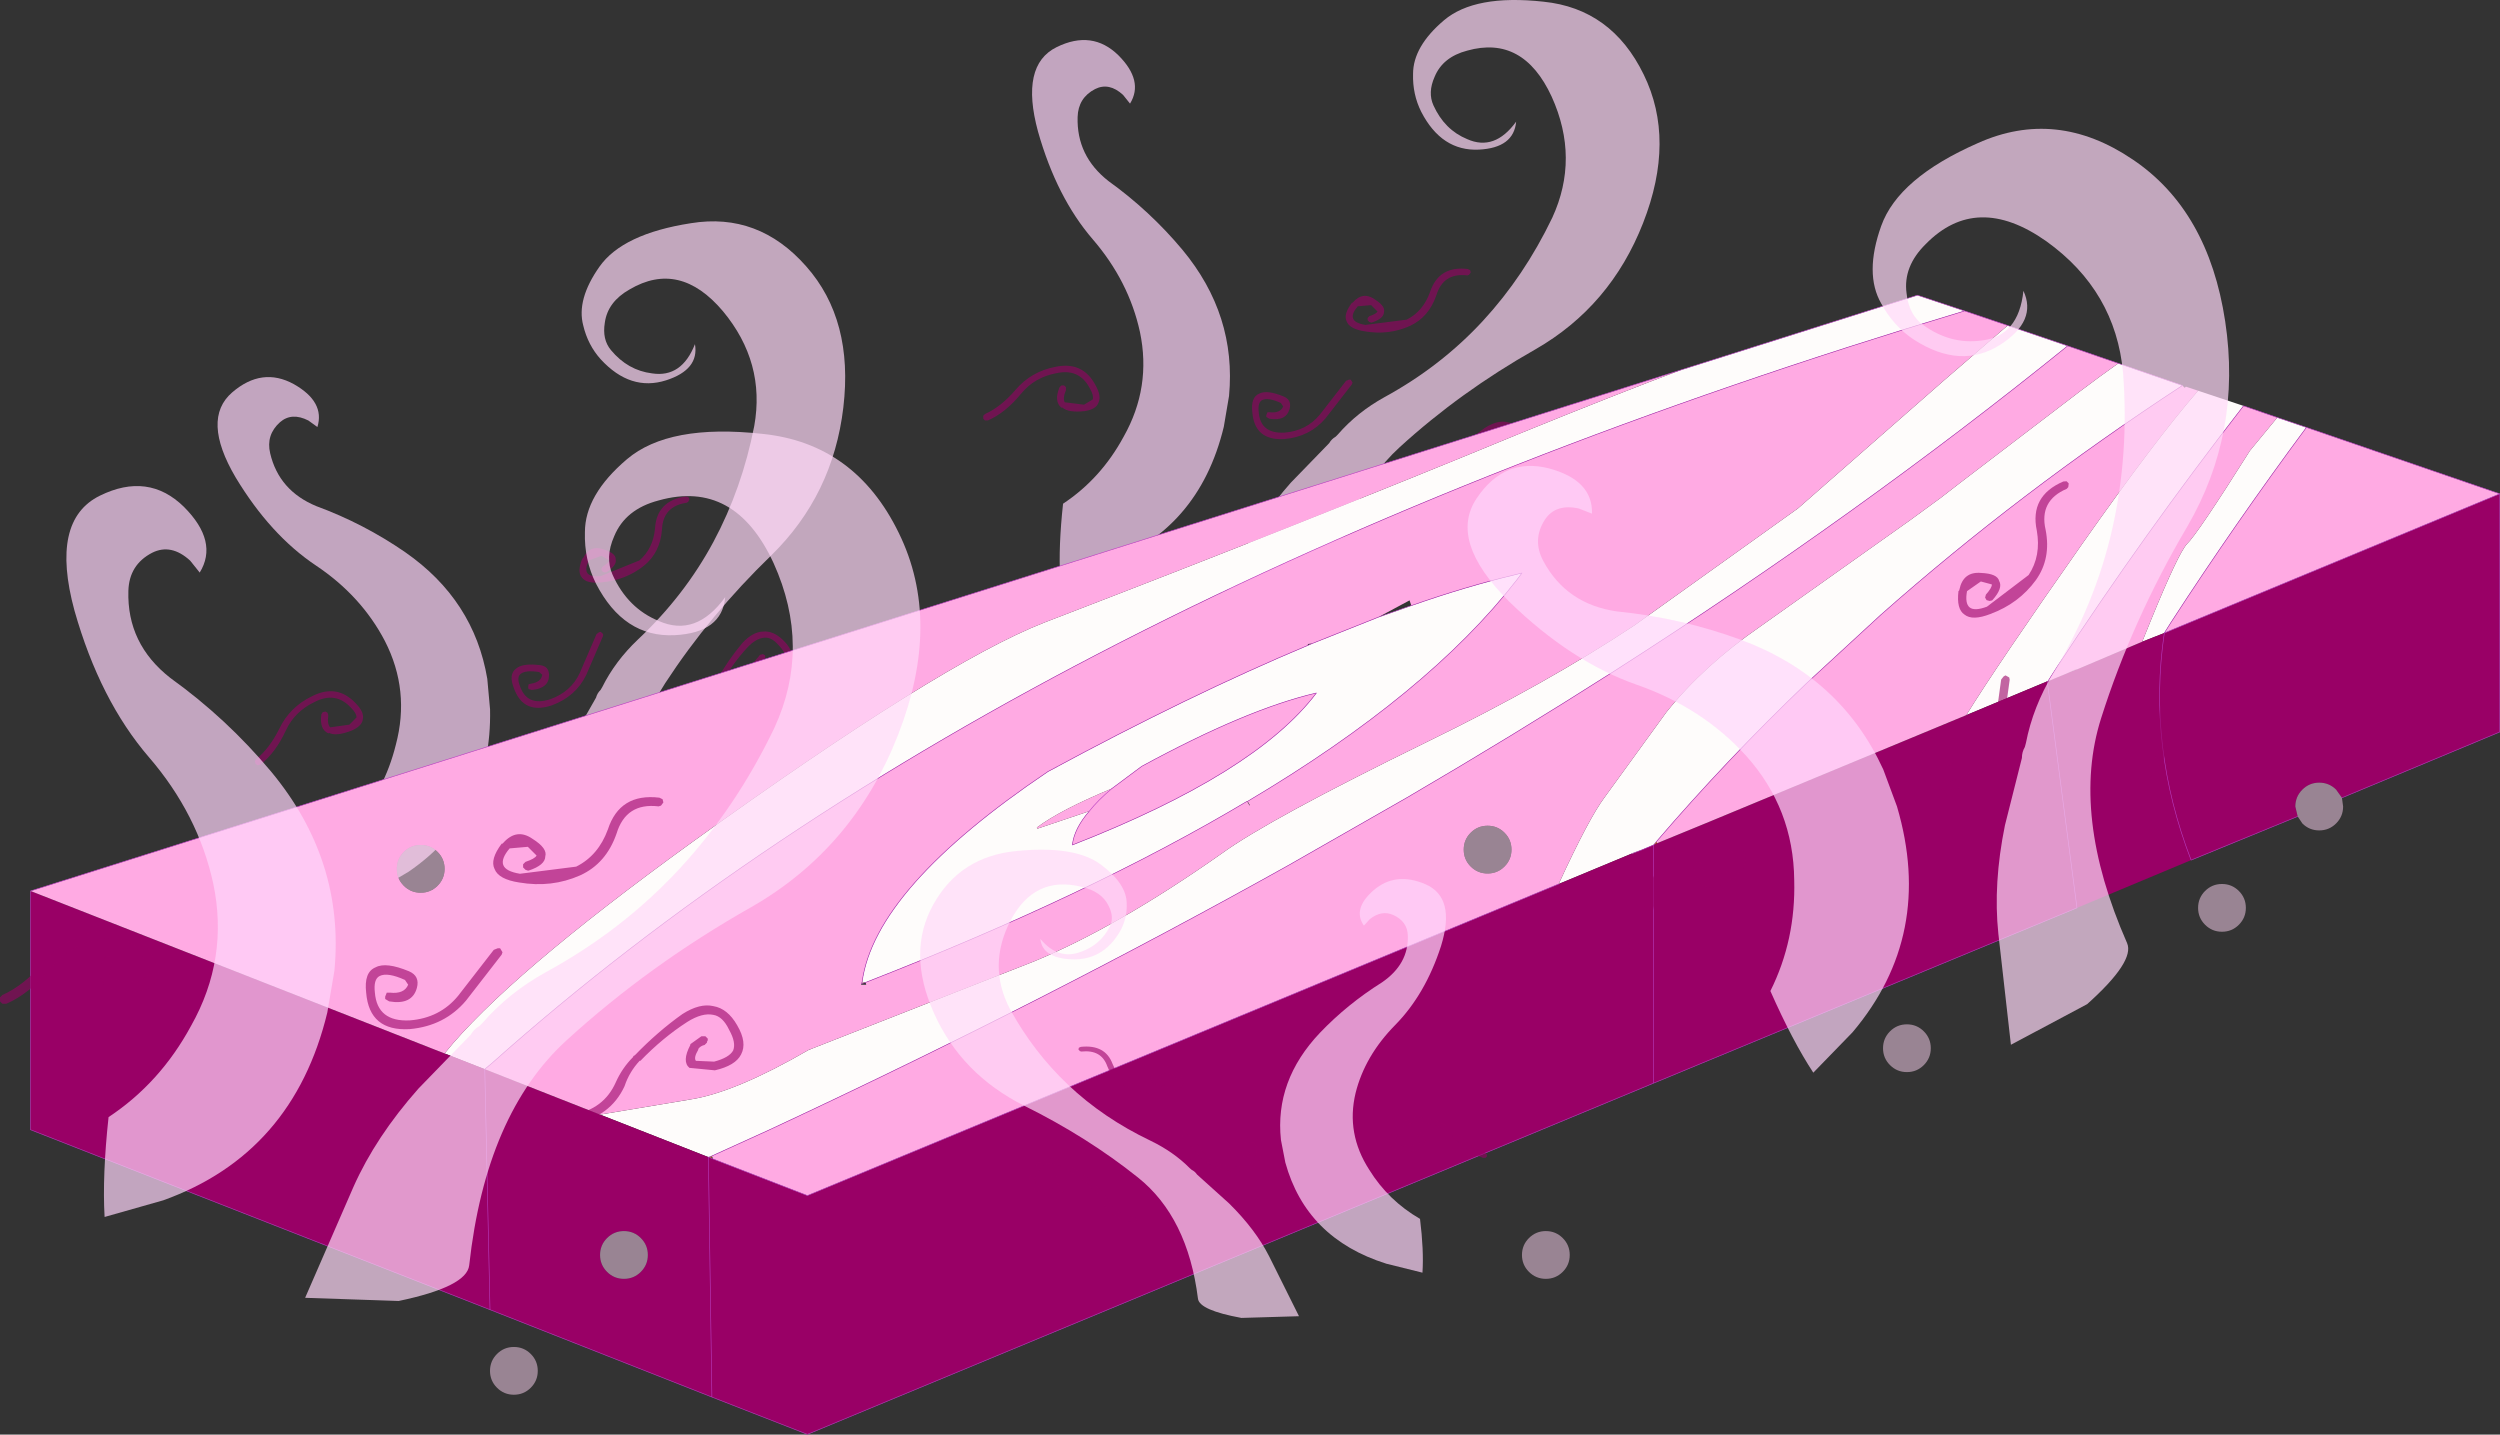 <svg viewBox="0 0 214.64 123.17" xmlns="http://www.w3.org/2000/svg" xmlns:xlink="http://www.w3.org/1999/xlink"><rect x="0" y="0" width="214.64" height="123.17" fill="#333333" stroke="none"/><g transform="translate(-258.48 -34.954)"><use transform="translate(342.85 34.95)" width="58.1" height="55.4" xlink:href="#a"/><use transform="matrix(.966 -.259 .254 .949 271.25 66.446)" width="58.1" height="55.4" xlink:href="#a"/><use transform="translate(261.1 60.3)" width="212" height="97.8" xlink:href="#b"/><use transform="matrix(-.838 0 0 .733 386.18 107.9)" width="58.1" height="55.4" xlink:href="#a"/><use transform="matrix(1.088 -.628 .628 1.088 375.81 77.315)" width="58.1" height="55.4" xlink:href="#a"/><use transform="translate(258.41 72) scale(1.361)" width="58.1" height="55.4" xlink:href="#a"/></g><defs><g id="a" fill-rule="evenodd"><path d="M27.65-8.55Q24.85-1.4 18.4 2.3q-6.45 3.65-11.65 8.4Q1.65 15.35.6 24.9q-.15 1.35-4.45 2.25l-5.9-.2 3.05-7q1.4-3.15 4.1-6.2l3.3-3.4q.2-.35.55-.55l.2-.2q1.65-1.9 4-3.2Q10.3 3.75 13.9-.15 17.45-4 19.85-9q2.35-5.1-.05-10.4-2.45-5.3-7.25-3.95-2.1.55-2.8 2.25-.6 1.35-.1 2.45.95 2.1 2.9 2.9 2.35 1.05 4.2-1.5-.2 2.25-3.2 2.4-3.2.15-4.95-3.25-.75-1.5-.7-3.25 0-2.35 2.65-4.6t8.55-1.6q5.85.6 8.6 6.25 2.75 5.6-.05 12.75" fill="#ffd9f8" fill-opacity=".702" transform="translate(29.05 27.7)"/><path d="M-17-19.55q-1.2-1.1-2.4-.5-1.45.75-1.5 2.4-.1 3.35 2.65 5.5 3.55 2.55 6.35 5.9 4.65 5.6 4 12.55l-.45 2.65q-2.15 8.9-10.35 11.85l-3.7 1.05q-.15-2.6.25-6.3 3.25-2.15 5.2-5.75 2.4-4.25 1.4-9-.95-4.35-4.05-7.95t-4.7-9.25q-1.55-5.7 1.6-7.25 3.05-1.5 5.3.7 2.2 2.2 1 4.15l-.6-.75" fill="#ffd5fa" fill-opacity=".702" transform="translate(29.05 27.7)"/><path d="M-26.25 5.8q1.35-1.6 3.45-2 2.35-.5 3.45 1.6.5.9.25 1.45-.2.6-1.2.75-1.4.15-1.9-.3h-.1q-.65-.55-.15-1.75l.15-.15h.25l.15.15v.25q-.3.7-.1 1.05h.05l1.6.2.75-.45q.1-.35-.25-.95-.9-1.75-2.9-1.3-1.85.35-3 1.75-1.35 1.65-2.85 2.3h-.25l-.15-.15V8l.15-.15q1.35-.6 2.6-2.05m38.8-9.85Q10.5-4.3 9.9-2.35 9.25-.45 7.6.3q-1.8.8-3.85.45Q2.45.55 2.2-.1q-.3-.6.45-1.6h.05l.05-.05Q3.6-2.7 4.6-2q.95.6.8 1.1 0 .55-1.05.9H4.3l-.15-.05L4-.2v-.2l.15-.15q.6-.2.7-.4L4.3-1.5l-1.15.1q-.55.65-.4 1.05T3.8.2l3.55-.45q1.4-.7 2-2.35.75-2.3 3.25-2l.2.1.05.2-.15.2-.15.05m2.95 14.5.15.15v.1l-.05.1v.05l-.15.15q-.25.05-.4.25v.05q-.3.5-.15.7l1.15.05q.95-.25 1.2-.7.2-.5-.25-1.3-.4-.85-1-.95-.7-.15-1.65.45-1.55 1-2.95 2.45h-.05q-.65.7-.95 1.6-.9 1.95-3.2 2.35L7 15.9l-.1-.2v-.2l.25-.1q1.95-.35 2.7-2.05.4-.9 1.1-1.6v-.05l.1-.05q1.45-1.5 3-2.6 1.1-.7 1.95-.5.9.15 1.5 1.2.65 1.1.25 1.85-.35.7-1.65 1l-1.55-.15h-.05q-.5-.4.05-1.45v-.05l.7-.5h.25m-20.55-3.8q-.4.2-.3 1.05.15 1.85 2.2 1.75Q-1.25 9.3-.1 7.9L2.15 5l.25-.1h.15l.15.25-.05.15L.4 8.2Q-.95 9.8-3.15 10q-2.55.15-2.75-2.3-.15-1.3.6-1.6.65-.35 2.1.25.7.3.5 1.05-.3 1.1-1.75.85l-.25-.15v-.15l.1-.25h.2q.9.1 1.15-.5l-.2-.3q-1.1-.5-1.6-.25" fill="#906" fill-opacity=".6" transform="translate(29.05 27.7)"/></g><g id="b"><path d="m400.7 107.2.05.15-.3.15.25-.3m-81.35 27.1.25-.1-.05.2-.2-.1" fill="#c08202" fill-rule="evenodd" transform="translate(-261.1 -60.3)"/><path d="m440.35 66.15 5.5 1.9q-14.05 9.2-25.9 19.7l-6.35 5.85q-6.85 6.55-12.9 13.6l-.25.3-.95.4-.95.35-6.25 2.6q2.6-5.65 3.95-7.45l5.3-7.3q3.2-4 8.05-7.35l12.9-9.15 2.6-1.9 1.55-1.2L437 68.6q1.85-1.4 3.35-2.45m6.85 2.35 3.9 1.3q-8.65 11.15-16 22.4l-.8 1.25h-.05l-6.95 2.9q2.65-4.3 9.95-14.7 6.3-8.95 9.95-13.15m6.8 2.3 2.5.85q-6.15 8.3-11.6 16.7l-.6.95-1.9.75.75-1.85q2.35-5.75 3.1-6.55.9-.85 5.4-8L454 70.8m-51.15-4.1 20.25-6.4 4.05 1.35q-81.5 24.5-126.45 64.6l-.6.5-3.45-1.35q5.3-6.6 21.2-18.1 21.35-15.4 30.3-18.9 22.9-8.8 41-16.3 8.1-3.3 13.7-5.4m28-3.8 5.15 1.75q-17.85 14.45-39.05 28-8.55 5.45-17.7 10.8l-10.15 5.8q-20.95 11.7-44.55 22.7l-4.95 2.25-.25.1h-.05l-9.3-3.65 7.75-1.3q3.85-.6 10.15-4.25l19.35-7.6q7.15-2.95 16.1-9.25 4.05-2.95 17.65-9.6 10.35-5.05 17.8-10l14.05-10.05 12.55-11 5.45-4.7m5.25 29.8.65-.3v.05l-.65.25m-65.3-2.35.35-.15 5.65-2.25 2.85-1q4.7-1.65 8.9-2.65l.6-.15-.45.6q-7.6 9.8-23.1 19h-.05q-13.4 8-32.75 15.55l-.3-.05q1.1-8.05 15.95-18.05 12.2-6.6 22.35-10.85m-16.85 12.3q-4.45 1.85-6.45 3.35l.05.1 4.45-1.5q-1.3 1.5-1.45 2.9 15.75-6.15 20.95-13.05-6 1.4-15 6.3l-2.55 1.9" fill="#fefcfb" fill-rule="evenodd" transform="translate(-261.1 -60.3)"/><path d="m332.5 119.25.3.05-.35.1.05-.15m66.05-11 .95-.35-.95.4v-.05" fill="#cab7a5" fill-rule="evenodd" transform="translate(-261.1 -60.3)"/><path d="M473.1 77.35V97.8l-13.55 5.65-.5-.7q-.6-.6-1.45-.6t-1.45.6-.6 1.45l.2.85-9.15 3.75-9.8 4.1-36.35 15.05-72.65 30.15-8.2-3.2-19.05-7.5-39.45-15.45v-20.5l35.55 13.95 3.45 1.35 9.9 3.9 9.3 3.65h.05l.2.1 8.25 3.2 64.5-26.75 6.25-2.6v.05l1.9-.8.3-.15 4.5-1.85 22.05-9.15 6.95-2.9h.05l1.8-.75.65-.25 5.65-2.4 1.9-.75 28.8-11.95m-36.3 35.55-2.55-19.45 2.55 19.45m-36.35 15.05V107.5v20.45M444.3 89.3q-1.45 9.75 2.3 19.5-3.75-9.75-2.3-19.5m-143.75 58.1-.45-20.65.45 20.65m10.05-6.15q-.6.6-.6 1.45t.6 1.45 1.45.6 1.45-.6.6-1.45-.6-1.45-1.45-.6-1.45.6m9 13.65-.3-20.6.3 20.6" fill="#906" fill-rule="evenodd" transform="translate(-261.1 -60.3)"/><path d="m436 64.65 4.35 1.5q-1.5 1.05-3.35 2.45l-10.35 7.9-1.55 1.2-2.6 1.9-12.9 9.15q-4.85 3.35-8.05 7.35l-5.3 7.3q-1.35 1.8-3.95 7.45l-64.5 26.75-8.25-3.2.15.05-.1-.25 4.95-2.25q23.6-11 44.55-22.7l10.15-5.8q9.15-5.35 17.7-10.8 21.2-13.55 39.05-28m9.85 3.4.2.2.1-.1 1.05.35q-3.65 4.2-9.95 13.15-7.3 10.4-9.95 14.7l-22.05 9.15-4.5 1.85-.05-.15q6.05-7.05 12.9-13.6l6.35-5.85q11.85-10.5 25.9-19.7m5.25 1.75 2.9 1-2.35 2.85q-4.5 7.15-5.4 8-.75.8-3.1 6.55l-.75 1.85-5.65 2.4v-.05l-.65.3-1.8.75.8-1.25q7.35-11.25 16-22.4m5.4 1.85 16.6 5.7-28.8 11.95.6-.95q5.45-8.4 11.6-16.7m-195.4 39.8L402.85 66.7q-5.6 2.1-13.7 5.4-18.1 7.5-41 16.3-8.95 3.5-30.3 18.9-15.9 11.5-21.2 18.1l-35.55-13.95m166.05-49.8 3.7 1.25-5.45 4.7-12.55 11-14.05 10.05q-7.45 4.95-17.8 10-13.6 6.65-17.65 9.6-8.95 6.3-16.1 9.25l-19.35 7.6q-6.3 3.65-10.15 4.25l-7.75 1.3-9.9-3.9.6-.5q44.95-40.1 126.45-64.6m-56 28.55-.4.05.05.1q-10.15 4.25-22.35 10.85-14.85 10-15.95 18.05l-.05.15-.05.1h.45l-.05-.2q19.35-7.55 32.75-15.55l.2.35h.05l-.2-.35q15.5-9.2 23.1-19l.45-.6-.6.15q-4.2 1-8.9 2.65l-.15-.45-2.7 1.45-5.65 2.25m13.6 19.15q.6.6 1.45.6t1.45-.6.6-1.45-.6-1.45-1.45-.6-1.45.6-.6 1.45.6 1.45m-30.8-6.7q-1.2 1-1.95 1.95.75-.95 1.95-1.95l2.55-1.9q9-4.9 15-6.3-5.2 6.9-20.95 13.05.15-1.4 1.45-2.9l-4.45 1.5-.05-.1q2-1.5 6.45-3.35m-60.8 5.45q-.6.6-.6 1.45t.6 1.45 1.45.6 1.45-.6.6-1.45-.6-1.45-1.45-.6-1.45.6" fill="#ffaae3" fill-rule="evenodd" transform="translate(-261.1 -60.3)"/><path d="m459.55 103.45.1.75q0 .85-.6 1.45t-1.45.6-1.45-.6l-.4-.6-.2-.85q0-.85.6-1.45t1.45-.6 1.45.6l.5.7m-74.8 5.9q-.6-.6-.6-1.45t.6-1.45 1.45-.6 1.45.6.6 1.45-.6 1.45-1.45.6-1.45-.6m5 31.9q.6-.6 1.45-.6t1.45.6.6 1.45-.6 1.45-1.45.6-1.45-.6-.6-1.45.6-1.45m61.55-28.35q0 .85-.6 1.45t-1.45.6-1.45-.6-.6-1.45.6-1.45 1.45-.6 1.45.6.6 1.45m-27.65 10.6q.6.6.6 1.45t-.6 1.45-1.45.6-1.45-.6-.6-1.45.6-1.45 1.45-.6 1.45.6m-130.5-15.4q.6-.6 1.45-.6t1.45.6.6 1.45-.6 1.45-1.45.6-1.45-.6-.6-1.45.6-1.45m17.45 33.15q.6-.6 1.45-.6t1.45.6.6 1.45-.6 1.45-1.45.6-1.45-.6-.6-1.45.6-1.45m-9.45 9.95q.6-.6 1.45-.6t1.45.6.6 1.45-.6 1.45-1.45.6-1.45-.6-.6-1.45.6-1.45" fill="#ffd5f3" fill-opacity=".502" fill-rule="evenodd" transform="translate(-261.1 -60.3)"/><path d="m174.9 4.35 4.35 1.5 5.5 1.9q-14.05 9.2-25.9 19.7l-6.35 5.85q-6.85 6.55-12.9 13.6M190 9.5l2.9 1 2.5.85 16.6 5.7V37.5l-13.55 5.65m-3.8 1.6-9.15 3.75q-3.75-9.75-2.3-19.5L212 17.05M175.7 52.6l-36.35 15.05L66.7 97.8l-8.2-3.2-19.05-7.5L0 71.65v-20.5L141.75 6.4 162 0l4.05 1.35 3.7 1.25 5.15 1.75q-17.85 14.45-39.05 28-8.55 5.45-17.7 10.8L108 48.95q-20.95 11.7-44.55 22.7L58.5 73.9m-.05.2 8.25 3.2 64.5-26.75M190 9.5q-8.65 11.15-16 22.4l-.8 1.25m-.05 0 2.55 19.45m19.7-41.25q-6.15 8.3-11.6 16.7l-.6.95m-73.5 1.05.35-.15m-.35.15Q99.55 34.3 87.35 40.9 72.5 50.9 71.4 58.95m.3.05q19.35-7.55 32.75-15.55h.05q15.5-9.2 23.1-19l.45-.6-.6.15q-4.2 1-8.9 2.65l-2.85 1-5.65 2.25m28.35 17.7-.95.35m.95-.35.95-.4.25-.3m-.25.3v20.45M90.9 44.3q.75-.95 1.95-1.95M90.9 44.3q-1.3 1.5-1.45 2.9 15.75-6.15 20.95-13.05-6 1.4-15 6.3l-2.55 1.9M71.35 59.1l.05-.15m.3.05-.35.1m94.7-57.75q-81.5 24.5-126.45 64.6l-.6.5.45 20.65M58.2 74h.05l.25-.1m-.05.2-.2-.1m-.05 0 .3 20.6" fill="none" stroke="#b73dc0" stroke-linecap="round" stroke-linejoin="round" stroke-width=".05"/></g></defs></svg>